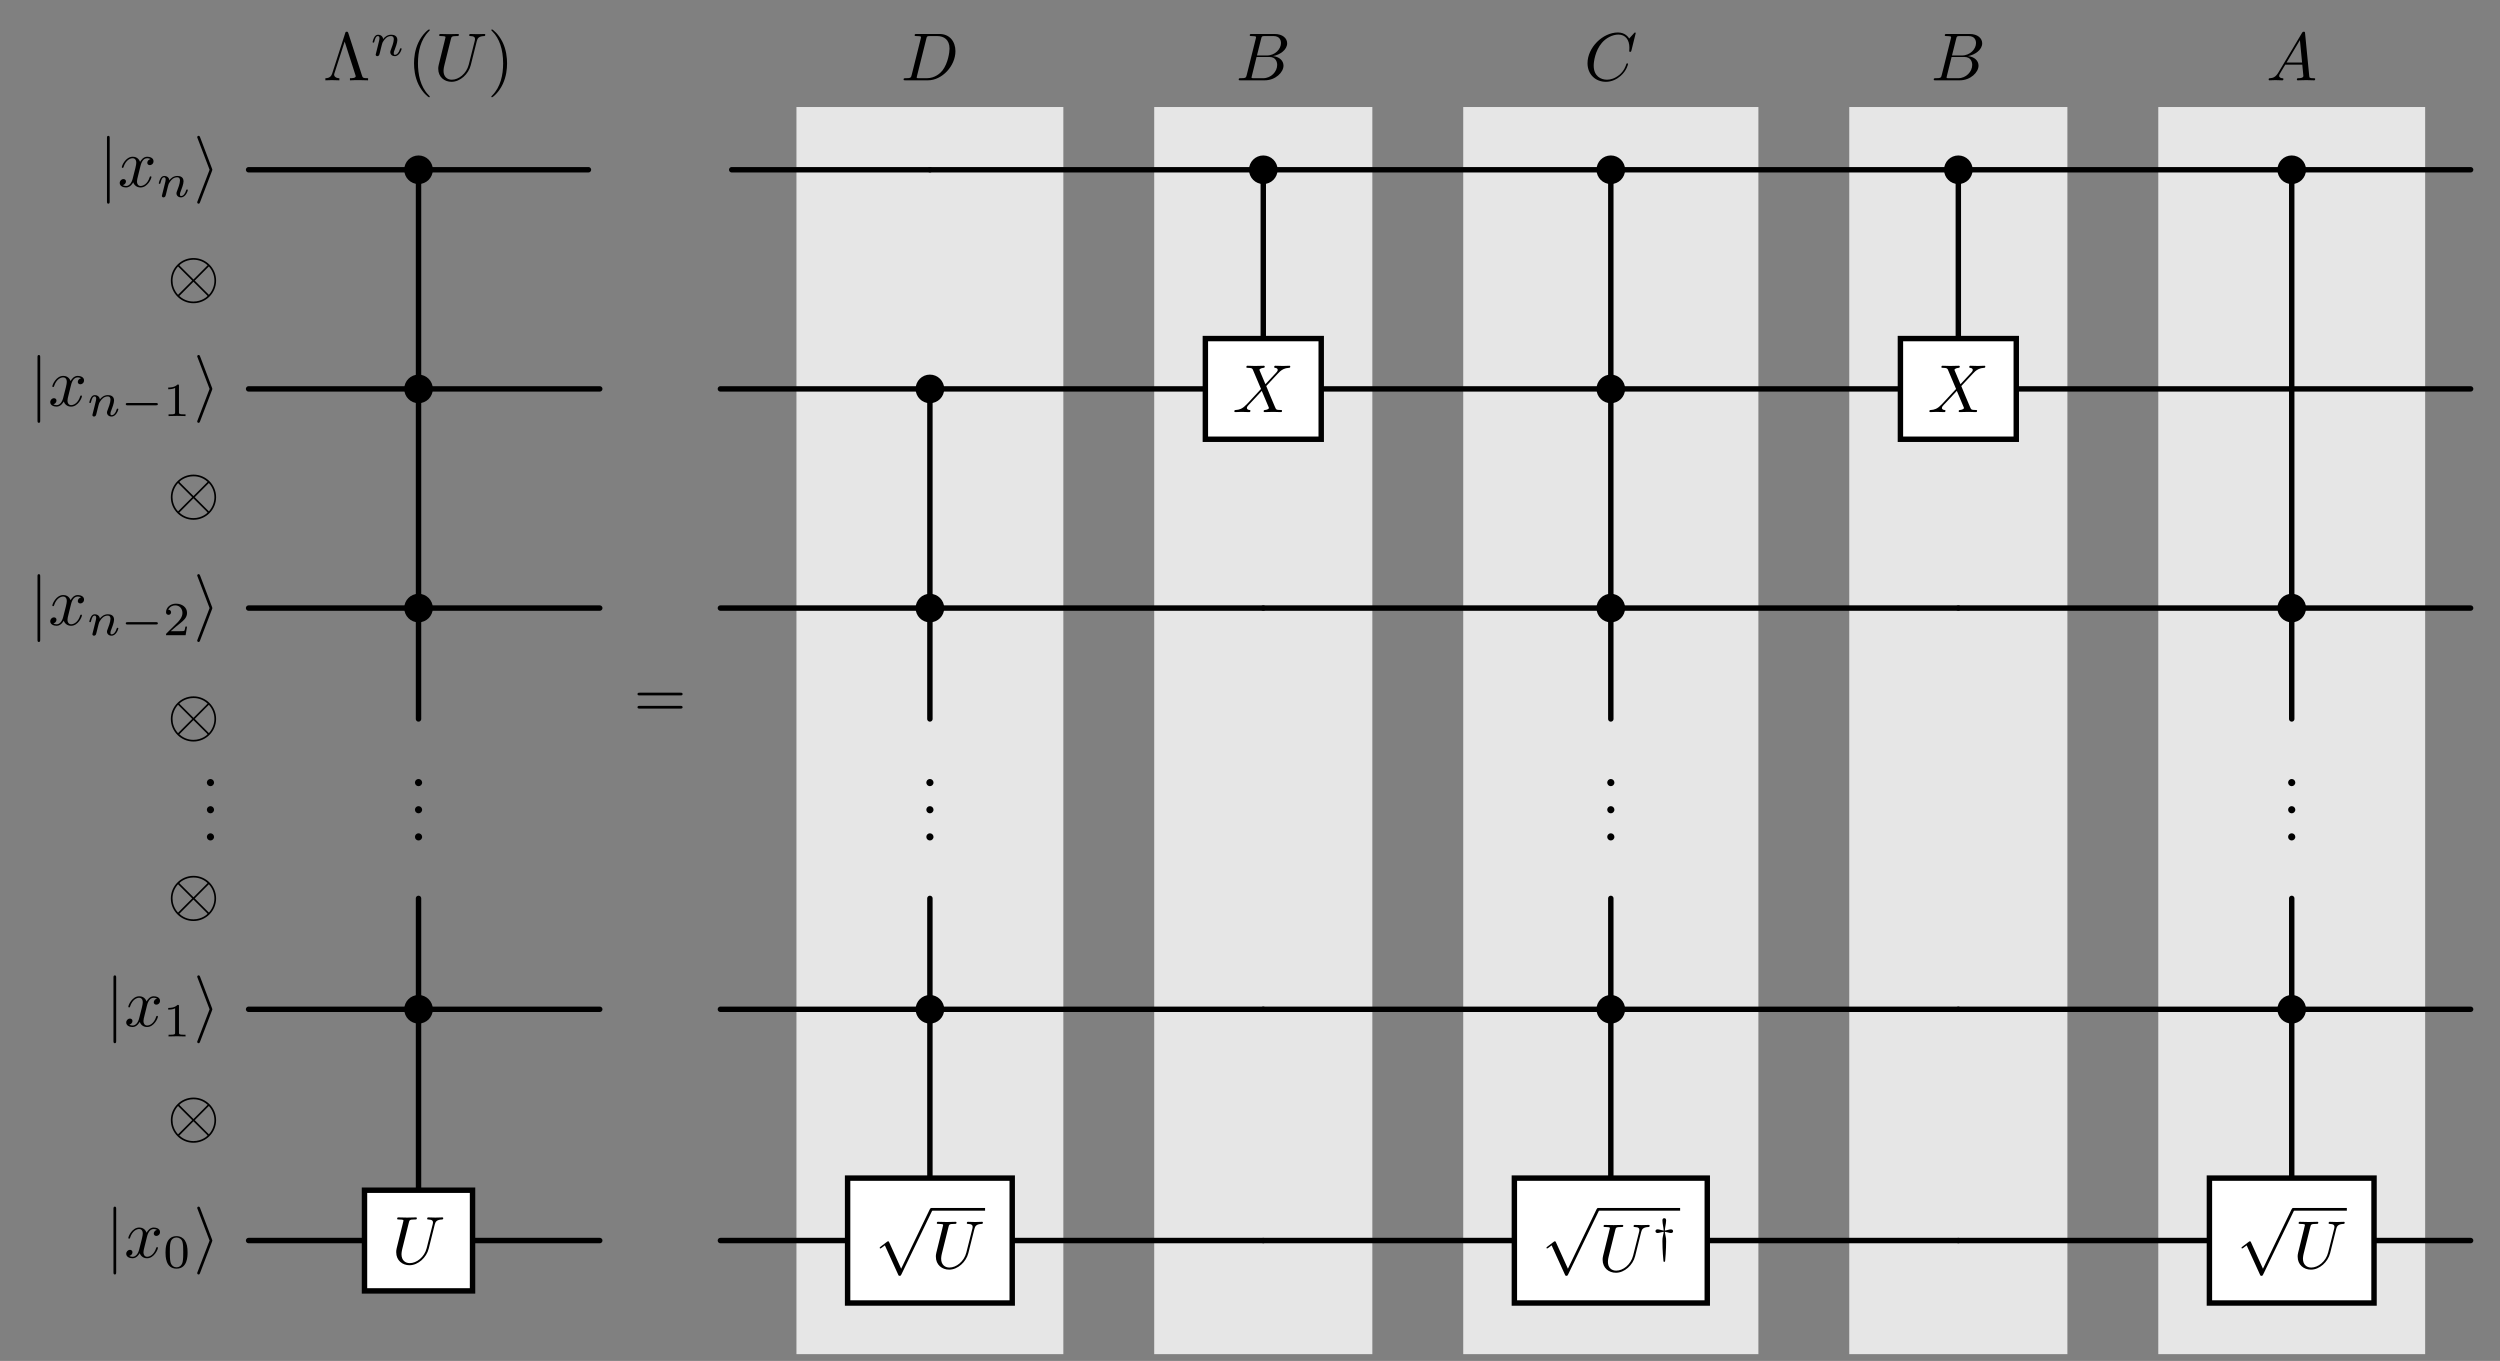 <?xml version='1.0' encoding='UTF-8'?>
<!-- This file was generated by dvisvgm 3.2.2 -->
<svg version='1.1' xmlns='http://www.w3.org/2000/svg' xmlns:xlink='http://www.w3.org/1999/xlink' width='366.923pt' height='199.742pt' viewBox='0 -199.742 366.923 199.742'>
<rect x="0" y="-199.742" width="366.923" height="199.742" fill="#808080" stroke="none"/>
<g id='page1'>
<g transform='matrix(1 0 0 -1 0 0)'>
<path d='M116.894 .996H156.066V184.035H116.894Z' fill='#e6e6e6'/>
<path d='M133.804 188.73C133.704 188.341 133.684 188.262 132.897 188.262C132.728 188.262 132.618 188.262 132.618 188.073C132.618 187.953 132.708 187.953 132.897 187.953H136.194C138.267 187.953 140.229 190.055 140.229 192.236C140.229 193.641 139.382 194.756 137.888 194.756H134.541C134.352 194.756 134.242 194.756 134.242 194.567C134.242 194.448 134.332 194.448 134.531 194.448C134.661 194.448 134.84 194.438 134.959 194.428C135.119 194.408 135.178 194.378 135.178 194.268C135.178 194.229 135.168 194.199 135.139 194.079L133.804 188.73ZM135.955 194.069C136.045 194.418 136.065 194.448 136.493 194.448H137.559C138.535 194.448 139.362 193.92 139.362 192.605C139.362 192.117 139.163 190.483 138.316 189.387C138.027 189.019 137.24 188.262 136.015 188.262H134.89C134.75 188.262 134.73 188.262 134.67 188.272C134.571 188.282 134.541 188.292 134.541 188.371C134.541 188.401 134.541 188.421 134.591 188.601L135.955 194.069Z'/>
<path d='M169.402 .996H201.418V184.035H169.402Z' fill='#e6e6e6'/>
<path d='M182.978 188.73C182.878 188.341 182.858 188.262 182.071 188.262C181.902 188.262 181.802 188.262 181.802 188.063C181.802 187.953 181.892 187.953 182.071 187.953H185.627C187.201 187.953 188.377 189.128 188.377 190.105C188.377 190.822 187.799 191.4 186.833 191.509C187.869 191.698 188.915 192.435 188.915 193.382C188.915 194.119 188.257 194.756 187.062 194.756H183.715C183.526 194.756 183.426 194.756 183.426 194.557C183.426 194.448 183.516 194.448 183.705 194.448C183.725 194.448 183.914 194.448 184.083 194.428C184.263 194.408 184.352 194.398 184.352 194.268C184.352 194.229 184.342 194.199 184.313 194.079L182.978 188.73ZM184.482 191.599L185.1 194.069C185.189 194.418 185.209 194.448 185.637 194.448H186.922C187.799 194.448 188.008 193.86 188.008 193.422C188.008 192.545 187.151 191.599 185.936 191.599H184.482ZM184.034 188.262C183.894 188.262 183.874 188.262 183.815 188.272C183.715 188.282 183.685 188.292 183.685 188.371C183.685 188.401 183.685 188.421 183.735 188.601L184.422 191.38H186.305C187.261 191.38 187.45 190.642 187.45 190.214C187.45 189.228 186.564 188.262 185.388 188.262H184.034Z'/>
<path d='M214.758 .996H258.078V184.035H214.758Z' fill='#e6e6e6'/>
<path d='M240.072 194.876C240.072 194.906 240.052 194.976 239.962 194.976C239.932 194.976 239.922 194.966 239.813 194.856L239.115 194.089C239.026 194.229 238.567 194.976 237.462 194.976C235.24 194.976 232.999 192.774 232.999 190.463C232.999 188.82 234.174 187.734 235.698 187.734C236.565 187.734 237.322 188.132 237.85 188.591C238.777 189.407 238.946 190.314 238.946 190.344C238.946 190.443 238.846 190.443 238.826 190.443C238.767 190.443 238.717 190.423 238.697 190.344C238.607 190.055 238.378 189.348 237.691 188.77C237.003 188.212 236.376 188.043 235.858 188.043C234.961 188.043 233.906 188.561 233.906 190.115C233.906 190.682 234.115 192.296 235.111 193.461C235.718 194.169 236.655 194.667 237.541 194.667C238.558 194.667 239.145 193.9 239.145 192.744C239.145 192.346 239.115 192.336 239.115 192.236C239.115 192.137 239.225 192.137 239.265 192.137C239.394 192.137 239.394 192.157 239.444 192.336L240.072 194.876Z'/>
<path d='M271.414 .996H303.43V184.035H271.414Z' fill='#e6e6e6'/>
<path d='M284.988 188.73C284.888 188.341 284.868 188.262 284.081 188.262C283.912 188.262 283.812 188.262 283.812 188.063C283.812 187.953 283.902 187.953 284.081 187.953H287.637C289.212 187.953 290.387 189.128 290.387 190.105C290.387 190.822 289.809 191.4 288.843 191.509C289.879 191.698 290.925 192.435 290.925 193.382C290.925 194.119 290.267 194.756 289.072 194.756H285.725C285.536 194.756 285.436 194.756 285.436 194.557C285.436 194.448 285.526 194.448 285.715 194.448C285.735 194.448 285.924 194.448 286.093 194.428C286.273 194.408 286.362 194.398 286.362 194.268C286.362 194.229 286.352 194.199 286.323 194.079L284.988 188.73ZM286.492 191.599L287.11 194.069C287.199 194.418 287.219 194.448 287.647 194.448H288.932C289.809 194.448 290.018 193.86 290.018 193.422C290.018 192.545 289.162 191.599 287.946 191.599H286.492ZM286.044 188.262C285.904 188.262 285.884 188.262 285.825 188.272C285.725 188.282 285.695 188.292 285.695 188.371C285.695 188.401 285.695 188.421 285.745 188.601L286.432 191.38H288.315C289.271 191.38 289.46 190.642 289.46 190.214C289.46 189.228 288.574 188.262 287.398 188.262H286.044Z'/>
<path d='M316.77 .996H355.937V184.035H316.77Z' fill='#e6e6e6'/>
<path d='M334.399 189.099C334.001 188.431 333.612 188.292 333.174 188.262C333.054 188.252 332.965 188.252 332.965 188.063C332.965 188.003 333.014 187.953 333.094 187.953C333.363 187.953 333.672 187.983 333.951 187.983C334.279 187.983 334.628 187.953 334.947 187.953C335.007 187.953 335.136 187.953 335.136 188.142C335.136 188.252 335.047 188.262 334.977 188.262C334.748 188.282 334.509 188.361 334.509 188.611C334.509 188.73 334.569 188.84 334.648 188.979L335.405 190.254H337.905C337.925 190.045 338.065 188.69 338.065 188.591C338.065 188.292 337.547 188.262 337.348 188.262C337.208 188.262 337.109 188.262 337.109 188.063C337.109 187.953 337.228 187.953 337.248 187.953C337.656 187.953 338.085 187.983 338.493 187.983C338.742 187.983 339.37 187.953 339.619 187.953C339.679 187.953 339.798 187.953 339.798 188.152C339.798 188.262 339.699 188.262 339.569 188.262C338.951 188.262 338.951 188.331 338.921 188.621L338.314 194.846C338.294 195.046 338.294 195.085 338.124 195.085C337.965 195.085 337.925 195.016 337.866 194.916L334.399 189.099ZM335.594 190.563L337.557 193.85L337.875 190.563H335.594Z'/>
<path d='M61.426 173.129V144.363' stroke='#000' fill='none' stroke-width='.797' stroke-miterlimit='10' stroke-linecap='round'/>
<path d='M59.727 174.828H36.488' stroke='#000' fill='none' stroke-width='.797' stroke-miterlimit='10' stroke-linecap='round'/>
<path d='M86.363 174.828H63.125' stroke='#000' fill='none' stroke-width='.797' stroke-miterlimit='10' stroke-linecap='round'/>
<path d='M136.481 174.828H107.394' stroke='#000' fill='none' stroke-width='.797' stroke-miterlimit='10' stroke-linecap='round'/>
<path d='M185.41 173.129V150.051' stroke='#000' fill='none' stroke-width='.797' stroke-miterlimit='10' stroke-linecap='round'/>
<path d='M183.711 174.828H136.481' stroke='#000' fill='none' stroke-width='.797' stroke-miterlimit='10' stroke-linecap='round'/>
<path d='M236.418 173.129V144.363' stroke='#000' fill='none' stroke-width='.797' stroke-miterlimit='10' stroke-linecap='round'/>
<path d='M234.719 174.828H187.113' stroke='#000' fill='none' stroke-width='.797' stroke-miterlimit='10' stroke-linecap='round'/>
<path d='M287.422 173.129V150.051' stroke='#000' fill='none' stroke-width='.797' stroke-miterlimit='10' stroke-linecap='round'/>
<path d='M285.723 174.828H238.117' stroke='#000' fill='none' stroke-width='.797' stroke-miterlimit='10' stroke-linecap='round'/>
<path d='M336.355 173.129V112.199' stroke='#000' fill='none' stroke-width='.797' stroke-miterlimit='10' stroke-linecap='round'/>
<path d='M334.652 174.828H289.125' stroke='#000' fill='none' stroke-width='.797' stroke-miterlimit='10' stroke-linecap='round'/>
<path d='M362.609 174.828H338.055' stroke='#000' fill='none' stroke-width='.797' stroke-miterlimit='10' stroke-linecap='round'/>
<path d='M61.426 140.961V112.199' stroke='#000' fill='none' stroke-width='.797' stroke-miterlimit='10' stroke-linecap='round'/>
<path d='M59.727 142.664H36.488' stroke='#000' fill='none' stroke-width='.797' stroke-miterlimit='10' stroke-linecap='round'/>
<path d='M88.023 142.664H63.125' stroke='#000' fill='none' stroke-width='.797' stroke-miterlimit='10' stroke-linecap='round'/>
<path d='M136.481 140.961V112.199' stroke='#000' fill='none' stroke-width='.797' stroke-miterlimit='10' stroke-linecap='round'/>
<path d='M134.781 142.664H105.734' stroke='#000' fill='none' stroke-width='.797' stroke-miterlimit='10' stroke-linecap='round'/>
<path d='M176.91 142.664H138.184' stroke='#000' fill='none' stroke-width='.797' stroke-miterlimit='10' stroke-linecap='round'/>
<path d='M236.418 140.961V112.199' stroke='#000' fill='none' stroke-width='.797' stroke-miterlimit='10' stroke-linecap='round'/>
<path d='M234.719 142.664H193.914' stroke='#000' fill='none' stroke-width='.797' stroke-miterlimit='10' stroke-linecap='round'/>
<path d='M278.922 142.664H238.117' stroke='#000' fill='none' stroke-width='.797' stroke-miterlimit='10' stroke-linecap='round'/>
<path d='M336.355 142.664H295.926' stroke='#000' fill='none' stroke-width='.797' stroke-miterlimit='10' stroke-linecap='round'/>
<path d='M362.609 142.664H336.355' stroke='#000' fill='none' stroke-width='.797' stroke-miterlimit='10' stroke-linecap='round'/>
<path d='M61.426 108.797V94.223' stroke='#000' fill='none' stroke-width='.797' stroke-miterlimit='10' stroke-linecap='round'/>
<path d='M59.727 110.496H36.488' stroke='#000' fill='none' stroke-width='.797' stroke-miterlimit='10' stroke-linecap='round'/>
<path d='M88.023 110.496H63.125' stroke='#000' fill='none' stroke-width='.797' stroke-miterlimit='10' stroke-linecap='round'/>
<path d='M136.481 108.797V94.223' stroke='#000' fill='none' stroke-width='.797' stroke-miterlimit='10' stroke-linecap='round'/>
<path d='M134.781 110.496H105.734' stroke='#000' fill='none' stroke-width='.797' stroke-miterlimit='10' stroke-linecap='round'/>
<path d='M185.41 110.496H138.184' stroke='#000' fill='none' stroke-width='.797' stroke-miterlimit='10' stroke-linecap='round'/>
<path d='M236.418 108.797V94.223' stroke='#000' fill='none' stroke-width='.797' stroke-miterlimit='10' stroke-linecap='round'/>
<path d='M234.719 110.496H185.41' stroke='#000' fill='none' stroke-width='.797' stroke-miterlimit='10' stroke-linecap='round'/>
<path d='M287.422 110.496H238.117' stroke='#000' fill='none' stroke-width='.797' stroke-miterlimit='10' stroke-linecap='round'/>
<path d='M336.355 108.797V94.223' stroke='#000' fill='none' stroke-width='.797' stroke-miterlimit='10' stroke-linecap='round'/>
<path d='M334.652 110.496H287.422' stroke='#000' fill='none' stroke-width='.797' stroke-miterlimit='10' stroke-linecap='round'/>
<path d='M362.609 110.496H338.055' stroke='#000' fill='none' stroke-width='.797' stroke-miterlimit='10' stroke-linecap='round'/>
<path d='M61.426 53.309V67.883' stroke='#000' fill='none' stroke-width='.797' stroke-miterlimit='10' stroke-linecap='round'/>
<path d='M59.727 51.609H36.488' stroke='#000' fill='none' stroke-width='.797' stroke-miterlimit='10' stroke-linecap='round'/>
<path d='M88.023 51.609H63.125' stroke='#000' fill='none' stroke-width='.797' stroke-miterlimit='10' stroke-linecap='round'/>
<path d='M136.481 53.309V67.883' stroke='#000' fill='none' stroke-width='.797' stroke-miterlimit='10' stroke-linecap='round'/>
<path d='M134.781 51.609H105.734' stroke='#000' fill='none' stroke-width='.797' stroke-miterlimit='10' stroke-linecap='round'/>
<path d='M185.41 51.609H138.184' stroke='#000' fill='none' stroke-width='.797' stroke-miterlimit='10' stroke-linecap='round'/>
<path d='M236.418 53.309V67.883' stroke='#000' fill='none' stroke-width='.797' stroke-miterlimit='10' stroke-linecap='round'/>
<path d='M234.719 51.609H185.41' stroke='#000' fill='none' stroke-width='.797' stroke-miterlimit='10' stroke-linecap='round'/>
<path d='M287.422 51.609H238.117' stroke='#000' fill='none' stroke-width='.797' stroke-miterlimit='10' stroke-linecap='round'/>
<path d='M336.355 53.309V67.883' stroke='#000' fill='none' stroke-width='.797' stroke-miterlimit='10' stroke-linecap='round'/>
<path d='M334.652 51.609H287.422' stroke='#000' fill='none' stroke-width='.797' stroke-miterlimit='10' stroke-linecap='round'/>
<path d='M362.609 51.609H338.055' stroke='#000' fill='none' stroke-width='.797' stroke-miterlimit='10' stroke-linecap='round'/>
<path d='M61.426 25.055V49.906' stroke='#000' fill='none' stroke-width='.797' stroke-miterlimit='10' stroke-linecap='round'/>
<path d='M53.496 17.668H36.488' stroke='#000' fill='none' stroke-width='.797' stroke-miterlimit='10' stroke-linecap='round'/>
<path d='M88.023 17.668H69.355' stroke='#000' fill='none' stroke-width='.797' stroke-miterlimit='10' stroke-linecap='round'/>
<path d='M136.481 26.832V49.906' stroke='#000' fill='none' stroke-width='.797' stroke-miterlimit='10' stroke-linecap='round'/>
<path d='M124.402 17.668H105.734' stroke='#000' fill='none' stroke-width='.797' stroke-miterlimit='10' stroke-linecap='round'/>
<path d='M185.41 17.668H148.562' stroke='#000' fill='none' stroke-width='.797' stroke-miterlimit='10' stroke-linecap='round'/>
<path d='M236.418 26.832V49.906' stroke='#000' fill='none' stroke-width='.797' stroke-miterlimit='10' stroke-linecap='round'/>
<path d='M222.262 17.668H185.41' stroke='#000' fill='none' stroke-width='.797' stroke-miterlimit='10' stroke-linecap='round'/>
<path d='M287.422 17.668H250.574' stroke='#000' fill='none' stroke-width='.797' stroke-miterlimit='10' stroke-linecap='round'/>
<path d='M336.355 26.832V49.906' stroke='#000' fill='none' stroke-width='.797' stroke-miterlimit='10' stroke-linecap='round'/>
<path d='M324.273 17.668H287.422' stroke='#000' fill='none' stroke-width='.797' stroke-miterlimit='10' stroke-linecap='round'/>
<path d='M362.609 17.668H348.434' stroke='#000' fill='none' stroke-width='.797' stroke-miterlimit='10' stroke-linecap='round'/>
<path d='M63.129 174.828C63.129 175.766 62.367 176.527 61.43 176.527C60.488 176.527 59.727 175.766 59.727 174.828C59.727 173.887 60.488 173.125 61.43 173.125C62.367 173.125 63.129 173.887 63.129 174.828Z'/>
<path d='M63.129 174.828C63.129 175.766 62.367 176.527 61.43 176.527C60.488 176.527 59.727 175.766 59.727 174.828C59.727 173.887 60.488 173.125 61.43 173.125C62.367 173.125 63.129 173.887 63.129 174.828Z' stroke='#000' fill='none' stroke-width='.797' stroke-miterlimit='10'/>
<path d='M187.113 174.828C187.113 175.766 186.352 176.527 185.41 176.527C184.473 176.527 183.711 175.766 183.711 174.828C183.711 173.887 184.473 173.125 185.41 173.125C186.352 173.125 187.113 173.887 187.113 174.828Z'/>
<path d='M187.113 174.828C187.113 175.766 186.352 176.527 185.41 176.527C184.473 176.527 183.711 175.766 183.711 174.828C183.711 173.887 184.473 173.125 185.41 173.125C186.352 173.125 187.113 173.887 187.113 174.828Z' stroke='#000' fill='none' stroke-width='.797' stroke-miterlimit='10'/>
<path d='M238.117 174.828C238.117 175.766 237.355 176.527 236.418 176.527C235.477 176.527 234.715 175.766 234.715 174.828C234.715 173.887 235.477 173.125 236.418 173.125C237.355 173.125 238.117 173.887 238.117 174.828Z'/>
<path d='M238.117 174.828C238.117 175.766 237.355 176.527 236.418 176.527C235.477 176.527 234.715 175.766 234.715 174.828C234.715 173.887 235.477 173.125 236.418 173.125C237.355 173.125 238.117 173.887 238.117 174.828Z' stroke='#000' fill='none' stroke-width='.797' stroke-miterlimit='10'/>
<path d='M289.125 174.828C289.125 175.766 288.363 176.527 287.422 176.527C286.484 176.527 285.723 175.766 285.723 174.828C285.723 173.887 286.484 173.125 287.422 173.125C288.363 173.125 289.125 173.887 289.125 174.828Z'/>
<path d='M289.125 174.828C289.125 175.766 288.363 176.527 287.422 176.527C286.484 176.527 285.723 175.766 285.723 174.828C285.723 173.887 286.484 173.125 287.422 173.125C288.363 173.125 289.125 173.887 289.125 174.828Z' stroke='#000' fill='none' stroke-width='.797' stroke-miterlimit='10'/>
<path d='M338.055 174.828C338.055 175.766 337.293 176.527 336.352 176.527C335.414 176.527 334.652 175.766 334.652 174.828C334.652 173.887 335.414 173.125 336.352 173.125C337.293 173.125 338.055 173.887 338.055 174.828Z'/>
<path d='M338.055 174.828C338.055 175.766 337.293 176.527 336.352 176.527C335.414 176.527 334.652 175.766 334.652 174.828C334.652 173.887 335.414 173.125 336.352 173.125C337.293 173.125 338.055 173.887 338.055 174.828Z' stroke='#000' fill='none' stroke-width='.797' stroke-miterlimit='10'/>
<path d='M63.129 142.66C63.129 143.602 62.367 144.363 61.43 144.363C60.488 144.363 59.727 143.602 59.727 142.66C59.727 141.723 60.488 140.961 61.43 140.961C62.367 140.961 63.129 141.723 63.129 142.66Z'/>
<path d='M63.129 142.66C63.129 143.602 62.367 144.363 61.43 144.363C60.488 144.363 59.727 143.602 59.727 142.66C59.727 141.723 60.488 140.961 61.43 140.961C62.367 140.961 63.129 141.723 63.129 142.66Z' stroke='#000' fill='none' stroke-width='.797' stroke-miterlimit='10'/>
<path d='M138.184 142.66C138.184 143.602 137.422 144.363 136.48 144.363C135.543 144.363 134.781 143.602 134.781 142.66C134.781 141.723 135.543 140.961 136.48 140.961C137.422 140.961 138.184 141.723 138.184 142.66Z'/>
<path d='M138.184 142.66C138.184 143.602 137.422 144.363 136.48 144.363C135.543 144.363 134.781 143.602 134.781 142.66C134.781 141.723 135.543 140.961 136.48 140.961C137.422 140.961 138.184 141.723 138.184 142.66Z' stroke='#000' fill='none' stroke-width='.797' stroke-miterlimit='10'/>
<path d='M238.117 142.66C238.117 143.602 237.355 144.363 236.418 144.363C235.477 144.363 234.715 143.602 234.715 142.66C234.715 141.723 235.477 140.961 236.418 140.961C237.355 140.961 238.117 141.723 238.117 142.66Z'/>
<path d='M238.117 142.66C238.117 143.602 237.355 144.363 236.418 144.363C235.477 144.363 234.715 143.602 234.715 142.66C234.715 141.723 235.477 140.961 236.418 140.961C237.355 140.961 238.117 141.723 238.117 142.66Z' stroke='#000' fill='none' stroke-width='.797' stroke-miterlimit='10'/>
<path d='M63.129 110.496C63.129 111.434 62.367 112.195 61.43 112.195C60.488 112.195 59.727 111.434 59.727 110.496C59.727 109.559 60.488 108.797 61.43 108.797C62.367 108.797 63.129 109.559 63.129 110.496Z'/>
<path d='M63.129 110.496C63.129 111.434 62.367 112.195 61.43 112.195C60.488 112.195 59.727 111.434 59.727 110.496C59.727 109.559 60.488 108.797 61.43 108.797C62.367 108.797 63.129 109.559 63.129 110.496Z' stroke='#000' fill='none' stroke-width='.797' stroke-miterlimit='10'/>
<path d='M138.184 110.496C138.184 111.434 137.422 112.195 136.48 112.195C135.543 112.195 134.781 111.434 134.781 110.496C134.781 109.559 135.543 108.797 136.48 108.797C137.422 108.797 138.184 109.559 138.184 110.496Z'/>
<path d='M138.184 110.496C138.184 111.434 137.422 112.195 136.48 112.195C135.543 112.195 134.781 111.434 134.781 110.496C134.781 109.559 135.543 108.797 136.48 108.797C137.422 108.797 138.184 109.559 138.184 110.496Z' stroke='#000' fill='none' stroke-width='.797' stroke-miterlimit='10'/>
<path d='M238.117 110.496C238.117 111.434 237.355 112.195 236.418 112.195C235.477 112.195 234.715 111.434 234.715 110.496C234.715 109.559 235.477 108.797 236.418 108.797C237.355 108.797 238.117 109.559 238.117 110.496Z'/>
<path d='M238.117 110.496C238.117 111.434 237.355 112.195 236.418 112.195C235.477 112.195 234.715 111.434 234.715 110.496C234.715 109.559 235.477 108.797 236.418 108.797C237.355 108.797 238.117 109.559 238.117 110.496Z' stroke='#000' fill='none' stroke-width='.797' stroke-miterlimit='10'/>
<path d='M338.055 110.496C338.055 111.434 337.293 112.195 336.352 112.195C335.414 112.195 334.652 111.434 334.652 110.496C334.652 109.559 335.414 108.797 336.352 108.797C337.293 108.797 338.055 109.559 338.055 110.496Z'/>
<path d='M338.055 110.496C338.055 111.434 337.293 112.195 336.352 112.195C335.414 112.195 334.652 111.434 334.652 110.496C334.652 109.559 335.414 108.797 336.352 108.797C337.293 108.797 338.055 109.559 338.055 110.496Z' stroke='#000' fill='none' stroke-width='.797' stroke-miterlimit='10'/>
<path d='M61.956 84.883C61.956 85.172 61.716 85.411 61.428 85.411C61.139 85.411 60.9 85.172 60.9 84.883C60.9 84.594 61.139 84.355 61.428 84.355C61.716 84.355 61.956 84.594 61.956 84.883Z'/>
<path d='M61.956 80.898C61.956 81.187 61.716 81.426 61.428 81.426C61.139 81.426 60.9 81.187 60.9 80.898C60.9 80.609 61.139 80.37 61.428 80.37C61.716 80.37 61.956 80.609 61.956 80.898Z'/>
<path d='M61.956 76.913C61.956 77.202 61.716 77.441 61.428 77.441C61.139 77.441 60.9 77.202 60.9 76.913C60.9 76.624 61.139 76.385 61.428 76.385C61.716 76.385 61.956 76.624 61.956 76.913Z'/>
<path d='M137.01 84.883C137.01 85.172 136.771 85.411 136.483 85.411C136.194 85.411 135.955 85.172 135.955 84.883C135.955 84.594 136.194 84.355 136.483 84.355C136.771 84.355 137.01 84.594 137.01 84.883Z'/>
<path d='M137.01 80.898C137.01 81.187 136.771 81.426 136.483 81.426C136.194 81.426 135.955 81.187 135.955 80.898C135.955 80.609 136.194 80.37 136.483 80.37C136.771 80.37 137.01 80.609 137.01 80.898Z'/>
<path d='M137.01 76.913C137.01 77.202 136.771 77.441 136.483 77.441C136.194 77.441 135.955 77.202 135.955 76.913C135.955 76.624 136.194 76.385 136.483 76.385C136.771 76.385 137.01 76.624 137.01 76.913Z'/>
<path d='M236.945 84.883C236.945 85.172 236.706 85.411 236.418 85.411C236.129 85.411 235.89 85.172 235.89 84.883C235.89 84.594 236.129 84.355 236.418 84.355C236.706 84.355 236.945 84.594 236.945 84.883Z'/>
<path d='M236.945 80.898C236.945 81.187 236.706 81.426 236.418 81.426C236.129 81.426 235.89 81.187 235.89 80.898C235.89 80.609 236.129 80.37 236.418 80.37C236.706 80.37 236.945 80.609 236.945 80.898Z'/>
<path d='M236.945 76.913C236.945 77.202 236.706 77.441 236.418 77.441C236.129 77.441 235.89 77.202 235.89 76.913C235.89 76.624 236.129 76.385 236.418 76.385C236.706 76.385 236.945 76.624 236.945 76.913Z'/>
<path d='M336.88 84.883C336.88 85.172 336.64 85.411 336.352 85.411C336.063 85.411 335.824 85.172 335.824 84.883C335.824 84.594 336.063 84.355 336.352 84.355C336.64 84.355 336.88 84.594 336.88 84.883Z'/>
<path d='M336.88 80.898C336.88 81.187 336.64 81.426 336.352 81.426C336.063 81.426 335.824 81.187 335.824 80.898C335.824 80.609 336.063 80.37 336.352 80.37C336.64 80.37 336.88 80.609 336.88 80.898Z'/>
<path d='M336.88 76.913C336.88 77.202 336.64 77.441 336.352 77.441C336.063 77.441 335.824 77.202 335.824 76.913C335.824 76.624 336.063 76.385 336.352 76.385C336.64 76.385 336.88 76.624 336.88 76.913Z'/>
<path d='M63.129 51.609C63.129 52.547 62.367 53.309 61.43 53.309C60.488 53.309 59.727 52.547 59.727 51.609C59.727 50.668 60.488 49.91 61.43 49.91C62.367 49.91 63.129 50.668 63.129 51.609Z'/>
<path d='M63.129 51.609C63.129 52.547 62.367 53.309 61.43 53.309C60.488 53.309 59.727 52.547 59.727 51.609C59.727 50.668 60.488 49.91 61.43 49.91C62.367 49.91 63.129 50.668 63.129 51.609Z' stroke='#000' fill='none' stroke-width='.797' stroke-miterlimit='10'/>
<path d='M138.184 51.609C138.184 52.547 137.422 53.309 136.48 53.309C135.543 53.309 134.781 52.547 134.781 51.609C134.781 50.668 135.543 49.91 136.48 49.91C137.422 49.91 138.184 50.668 138.184 51.609Z'/>
<path d='M138.184 51.609C138.184 52.547 137.422 53.309 136.48 53.309C135.543 53.309 134.781 52.547 134.781 51.609C134.781 50.668 135.543 49.91 136.48 49.91C137.422 49.91 138.184 50.668 138.184 51.609Z' stroke='#000' fill='none' stroke-width='.797' stroke-miterlimit='10'/>
<path d='M238.117 51.609C238.117 52.547 237.355 53.309 236.418 53.309C235.477 53.309 234.715 52.547 234.715 51.609C234.715 50.668 235.477 49.91 236.418 49.91C237.355 49.91 238.117 50.668 238.117 51.609Z'/>
<path d='M238.117 51.609C238.117 52.547 237.355 53.309 236.418 53.309C235.477 53.309 234.715 52.547 234.715 51.609C234.715 50.668 235.477 49.91 236.418 49.91C237.355 49.91 238.117 50.668 238.117 51.609Z' stroke='#000' fill='none' stroke-width='.797' stroke-miterlimit='10'/>
<path d='M338.055 51.609C338.055 52.547 337.293 53.309 336.352 53.309C335.414 53.309 334.652 52.547 334.652 51.609C334.652 50.668 335.414 49.91 336.352 49.91C337.293 49.91 338.055 50.668 338.055 51.609Z'/>
<path d='M338.055 51.609C338.055 52.547 337.293 53.309 336.352 53.309C335.414 53.309 334.652 52.547 334.652 51.609C334.652 50.668 335.414 49.91 336.352 49.91C337.293 49.91 338.055 50.668 338.055 51.609Z' stroke='#000' fill='none' stroke-width='.797' stroke-miterlimit='10'/>
<path d='M16.099 179.448C16.099 179.628 16.099 179.807 15.9 179.807C15.7 179.807 15.7 179.628 15.7 179.448V170.204C15.7 170.025 15.7 169.846 15.9 169.846C16.099 169.846 16.099 170.025 16.099 170.204V179.448Z'/>
<path d='M20.609 175.344C20.669 175.603 20.898 176.52 21.595 176.52C21.645 176.52 21.884 176.52 22.093 176.39C21.814 176.34 21.615 176.091 21.615 175.852C21.615 175.693 21.725 175.504 21.994 175.504C22.213 175.504 22.532 175.683 22.532 176.081C22.532 176.599 21.944 176.739 21.605 176.739C21.027 176.739 20.679 176.211 20.559 175.982C20.31 176.639 19.772 176.739 19.484 176.739C18.447 176.739 17.88 175.454 17.88 175.205C17.88 175.105 17.979 175.105 17.999 175.105C18.079 175.105 18.109 175.125 18.129 175.215C18.467 176.271 19.125 176.52 19.464 176.52C19.653 176.52 20.001 176.43 20.001 175.852C20.001 175.543 19.832 174.876 19.464 173.482C19.304 172.864 18.955 172.446 18.517 172.446C18.457 172.446 18.228 172.446 18.019 172.575C18.268 172.625 18.487 172.834 18.487 173.113C18.487 173.382 18.268 173.462 18.119 173.462C17.82 173.462 17.571 173.203 17.571 172.884C17.571 172.426 18.069 172.226 18.507 172.226C19.165 172.226 19.523 172.924 19.553 172.983C19.673 172.615 20.031 172.226 20.629 172.226C21.655 172.226 22.223 173.511 22.223 173.76C22.223 173.86 22.133 173.86 22.103 173.86C22.014 173.86 21.994 173.82 21.974 173.75C21.645 172.685 20.968 172.446 20.649 172.446C20.26 172.446 20.101 172.764 20.101 173.103C20.101 173.322 20.161 173.541 20.27 173.98L20.609 175.344Z'/>
<path d='M23.827 171.281C23.799 171.191 23.757 171.016 23.757 170.995C23.757 170.842 23.883 170.772 23.994 170.772C24.12 170.772 24.232 170.863 24.266 170.926C24.301 170.989 24.357 171.212 24.392 171.358C24.427 171.491 24.504 171.811 24.545 171.986C24.587 172.14 24.629 172.293 24.664 172.453C24.741 172.739 24.755 172.795 24.957 173.081C25.152 173.36 25.48 173.723 26.003 173.723C26.408 173.723 26.415 173.367 26.415 173.235C26.415 172.816 26.115 172.042 26.003 171.749C25.926 171.554 25.899 171.491 25.899 171.372C25.899 171.002 26.205 170.772 26.561 170.772C27.259 170.772 27.566 171.735 27.566 171.84C27.566 171.93 27.475 171.93 27.454 171.93C27.356 171.93 27.349 171.888 27.321 171.811C27.161 171.254 26.861 170.968 26.582 170.968C26.436 170.968 26.408 171.065 26.408 171.212C26.408 171.372 26.443 171.463 26.568 171.777C26.652 171.993 26.938 172.732 26.938 173.123C26.938 173.8 26.401 173.918 26.031 173.918C25.452 173.918 25.062 173.562 24.852 173.283C24.804 173.765 24.392 173.918 24.106 173.918C23.806 173.918 23.646 173.702 23.555 173.541C23.402 173.283 23.304 172.886 23.304 172.851C23.304 172.76 23.402 172.76 23.422 172.76C23.52 172.76 23.527 172.781 23.576 172.97C23.68 173.381 23.813 173.723 24.085 173.723C24.266 173.723 24.315 173.569 24.315 173.381C24.315 173.248 24.253 172.99 24.204 172.802C24.155 172.614 24.085 172.328 24.05 172.174L23.827 171.281Z'/>
<path d='M31.118 174.657C31.168 174.777 31.168 174.796 31.168 174.826S31.168 174.876 31.118 174.996L29.375 179.578C29.316 179.747 29.256 179.807 29.146 179.807C29.036 179.807 28.947 179.717 28.947 179.608C28.947 179.578 28.947 179.558 28.997 179.448L30.76 174.826L28.997 170.224C28.947 170.115 28.947 170.095 28.947 170.045C28.947 169.935 29.036 169.846 29.146 169.846C29.276 169.846 29.316 169.945 29.355 170.045L31.118 174.657Z'/>
<path d='M99.848 97.676C99.998 97.676 100.187 97.676 100.187 97.876C100.187 98.075 99.998 98.075 99.858 98.075H93.892C93.752 98.075 93.563 98.075 93.563 97.876C93.563 97.676 93.752 97.676 93.902 97.676H99.848ZM99.858 95.744C99.998 95.744 100.187 95.744 100.187 95.943C100.187 96.142 99.998 96.142 99.848 96.142H93.902C93.752 96.142 93.563 96.142 93.563 95.943C93.563 95.744 93.752 95.744 93.892 95.744H99.858Z'/>
<path d='M31.717 158.554C31.717 160.387 30.223 161.871 28.4 161.871C26.547 161.871 25.073 160.367 25.073 158.554C25.073 156.721 26.567 155.237 28.39 155.237C30.243 155.237 31.717 156.741 31.717 158.554ZM26.417 160.696C26.398 160.716 26.328 160.786 26.328 160.806C26.328 160.845 27.135 161.622 28.39 161.622C28.739 161.622 29.655 161.572 30.472 160.806L28.4 158.724L26.417 160.696ZM26.129 156.472C25.521 157.15 25.322 157.917 25.322 158.554C25.322 159.321 25.611 160.048 26.129 160.636L28.211 158.554L26.129 156.472ZM30.651 160.636C31.129 160.128 31.468 159.371 31.468 158.554C31.468 157.787 31.179 157.06 30.661 156.472L28.579 158.554L30.651 160.636ZM30.372 156.413C30.392 156.393 30.462 156.323 30.462 156.303C30.462 156.263 29.655 155.486 28.4 155.486C28.051 155.486 27.135 155.536 26.318 156.303L28.39 158.385L30.372 156.413Z'/>
<path d='M5.901 147.283C5.901 147.463 5.901 147.642 5.702 147.642C5.502 147.642 5.502 147.463 5.502 147.283V138.039C5.502 137.86 5.502 137.681 5.702 137.681C5.901 137.681 5.901 137.86 5.901 138.039V147.283Z'/>
<path d='M10.411 143.179C10.471 143.438 10.7 144.355 11.397 144.355C11.447 144.355 11.686 144.355 11.895 144.225C11.617 144.175 11.417 143.926 11.417 143.687C11.417 143.528 11.527 143.339 11.796 143.339C12.015 143.339 12.334 143.518 12.334 143.916C12.334 144.434 11.746 144.574 11.407 144.574C10.829 144.574 10.481 144.046 10.361 143.817C10.112 144.474 9.574 144.574 9.286 144.574C8.249 144.574 7.682 143.289 7.682 143.04C7.682 142.94 7.781 142.94 7.801 142.94C7.881 142.94 7.911 142.96 7.931 143.05C8.269 144.106 8.927 144.355 9.266 144.355C9.455 144.355 9.803 144.265 9.803 143.687C9.803 143.379 9.634 142.711 9.266 141.317C9.106 140.699 8.757 140.281 8.319 140.281C8.259 140.281 8.03 140.281 7.821 140.41C8.07 140.46 8.289 140.669 8.289 140.948C8.289 141.217 8.07 141.297 7.921 141.297C7.622 141.297 7.373 141.038 7.373 140.719C7.373 140.261 7.871 140.061 8.309 140.061C8.967 140.061 9.325 140.759 9.355 140.819C9.475 140.45 9.833 140.061 10.431 140.061C11.457 140.061 12.025 141.346 12.025 141.595C12.025 141.695 11.935 141.695 11.905 141.695C11.816 141.695 11.796 141.655 11.776 141.585C11.447 140.52 10.77 140.281 10.451 140.281C10.062 140.281 9.903 140.599 9.903 140.938C9.903 141.157 9.963 141.376 10.072 141.815L10.411 143.179Z'/>
<path d='M13.629 139.116C13.601 139.026 13.559 138.851 13.559 138.83C13.559 138.677 13.685 138.607 13.796 138.607C13.922 138.607 14.034 138.698 14.068 138.761C14.103 138.824 14.159 139.047 14.194 139.193C14.229 139.326 14.305 139.646 14.347 139.821C14.389 139.974 14.431 140.128 14.466 140.288C14.543 140.574 14.557 140.63 14.759 140.916C14.954 141.195 15.282 141.558 15.805 141.558C16.21 141.558 16.217 141.202 16.217 141.069C16.217 140.651 15.917 139.877 15.805 139.584C15.728 139.389 15.7 139.326 15.7 139.207C15.7 138.837 16.007 138.607 16.363 138.607C17.06 138.607 17.368 139.57 17.368 139.674C17.368 139.765 17.277 139.765 17.256 139.765C17.158 139.765 17.151 139.723 17.123 139.646C16.963 139.089 16.663 138.803 16.384 138.803C16.238 138.803 16.21 138.9 16.21 139.047C16.21 139.207 16.245 139.298 16.37 139.612C16.454 139.828 16.74 140.567 16.74 140.958C16.74 141.634 16.203 141.753 15.833 141.753C15.254 141.753 14.864 141.397 14.654 141.118C14.605 141.599 14.194 141.753 13.908 141.753C13.608 141.753 13.448 141.537 13.357 141.376C13.204 141.118 13.106 140.721 13.106 140.686C13.106 140.595 13.204 140.595 13.224 140.595C13.322 140.595 13.329 140.616 13.378 140.804C13.482 141.216 13.615 141.558 13.887 141.558C14.068 141.558 14.117 141.404 14.117 141.216C14.117 141.083 14.055 140.825 14.005 140.637C13.957 140.449 13.887 140.163 13.852 140.009L13.629 139.116Z'/>
<path d='M22.892 140.253C23.004 140.253 23.171 140.253 23.171 140.421C23.171 140.595 23.011 140.595 22.892 140.595H18.735C18.624 140.595 18.456 140.595 18.456 140.428C18.456 140.253 18.617 140.253 18.735 140.253H22.892Z'/>
<path d='M26.267 143.113C26.267 143.301 26.253 143.308 26.057 143.308C25.611 142.869 24.976 142.862 24.69 142.862V142.611C24.858 142.611 25.318 142.611 25.702 142.806V139.249C25.702 139.019 25.702 138.928 25.004 138.928H24.739V138.677C24.865 138.684 25.722 138.705 25.981 138.705C26.197 138.705 27.076 138.684 27.229 138.677V138.928H26.964C26.267 138.928 26.267 139.019 26.267 139.249V143.113Z'/>
<path d='M31.118 142.492C31.168 142.612 31.168 142.631 31.168 142.661S31.168 142.711 31.118 142.831L29.375 147.413C29.316 147.582 29.256 147.642 29.146 147.642C29.036 147.642 28.947 147.552 28.947 147.443C28.947 147.413 28.947 147.393 28.997 147.283L30.76 142.661L28.997 138.059C28.947 137.95 28.947 137.93 28.947 137.88C28.947 137.77 29.036 137.681 29.146 137.681C29.276 137.681 29.316 137.78 29.355 137.88L31.118 142.492Z'/>
<path d='M176.91 135.273H193.914V150.051H176.91Z' fill='#fff'/>
<path d='M176.91 135.273H193.914V150.051H176.91Z' stroke='#000' fill='none' stroke-width='.797' stroke-miterlimit='10'/>
<path d='M185.725 143.352L184.888 145.334C184.859 145.414 184.839 145.454 184.839 145.464C184.839 145.524 185.008 145.713 185.427 145.753C185.526 145.763 185.626 145.773 185.626 145.942C185.626 146.061 185.506 146.061 185.476 146.061C185.068 146.061 184.639 146.032 184.221 146.032C183.972 146.032 183.354 146.061 183.105 146.061C183.046 146.061 182.926 146.061 182.926 145.862C182.926 145.753 183.026 145.753 183.155 145.753C183.753 145.753 183.813 145.653 183.902 145.434L185.078 142.655L182.976 140.394L182.847 140.284C182.358 139.756 181.89 139.597 181.382 139.567C181.253 139.557 181.163 139.557 181.163 139.368C181.163 139.358 181.163 139.258 181.292 139.258C181.591 139.258 181.92 139.288 182.229 139.288C182.597 139.288 182.986 139.258 183.344 139.258C183.404 139.258 183.524 139.258 183.524 139.457C183.524 139.557 183.424 139.567 183.404 139.567C183.315 139.577 183.006 139.597 183.006 139.875C183.006 140.035 183.155 140.194 183.275 140.324L184.291 141.4L185.187 142.376L186.193 139.995C186.233 139.885 186.243 139.875 186.243 139.856C186.243 139.776 186.054 139.607 185.666 139.567C185.556 139.557 185.466 139.547 185.466 139.378C185.466 139.258 185.576 139.258 185.616 139.258C185.895 139.258 186.592 139.288 186.871 139.288C187.12 139.288 187.727 139.258 187.977 139.258C188.046 139.258 188.166 139.258 188.166 139.447C188.166 139.567 188.066 139.567 187.987 139.567C187.319 139.577 187.299 139.607 187.13 140.005C186.741 140.931 186.074 142.486 185.845 143.083C186.522 143.78 187.568 144.966 187.887 145.245C188.176 145.484 188.554 145.723 189.152 145.753C189.282 145.763 189.371 145.763 189.371 145.952C189.371 145.962 189.371 146.061 189.242 146.061C188.943 146.061 188.614 146.032 188.305 146.032C187.937 146.032 187.558 146.061 187.199 146.061C187.14 146.061 187.01 146.061 187.01 145.862C187.01 145.793 187.06 145.763 187.13 145.753C187.219 145.743 187.528 145.723 187.528 145.444C187.528 145.305 187.419 145.175 187.339 145.085L185.725 143.352Z'/>
<path d='M278.922 135.273H295.926V150.051H278.922Z' fill='#fff'/>
<path d='M278.922 135.273H295.926V150.051H278.922Z' stroke='#000' fill='none' stroke-width='.797' stroke-miterlimit='10'/>
<path d='M287.736 143.352L286.899 145.334C286.87 145.414 286.85 145.454 286.85 145.464C286.85 145.524 287.019 145.713 287.438 145.753C287.537 145.763 287.637 145.773 287.637 145.942C287.637 146.061 287.517 146.061 287.487 146.061C287.079 146.061 286.65 146.032 286.232 146.032C285.983 146.032 285.365 146.061 285.116 146.061C285.057 146.061 284.937 146.061 284.937 145.862C284.937 145.753 285.037 145.753 285.166 145.753C285.764 145.753 285.824 145.653 285.913 145.434L287.089 142.655L284.987 140.394L284.858 140.284C284.369 139.756 283.901 139.597 283.393 139.567C283.264 139.557 283.174 139.557 283.174 139.368C283.174 139.358 283.174 139.258 283.303 139.258C283.602 139.258 283.931 139.288 284.24 139.288C284.608 139.288 284.997 139.258 285.355 139.258C285.415 139.258 285.535 139.258 285.535 139.457C285.535 139.557 285.435 139.567 285.415 139.567C285.326 139.577 285.017 139.597 285.017 139.875C285.017 140.035 285.166 140.194 285.286 140.324L286.302 141.4L287.198 142.376L288.204 139.995C288.244 139.885 288.254 139.875 288.254 139.856C288.254 139.776 288.065 139.607 287.677 139.567C287.567 139.557 287.477 139.547 287.477 139.378C287.477 139.258 287.587 139.258 287.627 139.258C287.906 139.258 288.603 139.288 288.882 139.288C289.131 139.288 289.738 139.258 289.988 139.258C290.057 139.258 290.177 139.258 290.177 139.447C290.177 139.567 290.077 139.567 289.998 139.567C289.33 139.577 289.31 139.607 289.141 140.005C288.752 140.931 288.085 142.486 287.856 143.083C288.533 143.78 289.579 144.966 289.898 145.245C290.187 145.484 290.565 145.723 291.163 145.753C291.293 145.763 291.382 145.763 291.382 145.952C291.382 145.962 291.382 146.061 291.253 146.061C290.954 146.061 290.625 146.032 290.316 146.032C289.948 146.032 289.569 146.061 289.21 146.061C289.151 146.061 289.021 146.061 289.021 145.862C289.021 145.793 289.071 145.763 289.141 145.753C289.23 145.743 289.539 145.723 289.539 145.444C289.539 145.305 289.43 145.175 289.35 145.085L287.736 143.352Z'/>
<path d='M31.717 126.768C31.717 128.601 30.223 130.085 28.4 130.085C26.547 130.085 25.073 128.581 25.073 126.768C25.073 124.935 26.567 123.451 28.39 123.451C30.243 123.451 31.717 124.955 31.717 126.768ZM26.417 128.91C26.398 128.93 26.328 129 26.328 129.02C26.328 129.059 27.135 129.836 28.39 129.836C28.739 129.836 29.655 129.786 30.472 129.02L28.4 126.938L26.417 128.91ZM26.129 124.686C25.521 125.364 25.322 126.131 25.322 126.768C25.322 127.535 25.611 128.262 26.129 128.85L28.211 126.768L26.129 124.686ZM30.651 128.85C31.129 128.342 31.468 127.585 31.468 126.768C31.468 126.001 31.179 125.274 30.661 124.686L28.579 126.768L30.651 128.85ZM30.372 124.627C30.392 124.607 30.462 124.537 30.462 124.517C30.462 124.477 29.655 123.7 28.4 123.7C28.051 123.7 27.135 123.75 26.318 124.517L28.39 126.599L30.372 124.627Z'/>
<path d='M5.901 115.118C5.901 115.298 5.901 115.477 5.702 115.477C5.502 115.477 5.502 115.298 5.502 115.118V105.874C5.502 105.695 5.502 105.516 5.702 105.516C5.901 105.516 5.901 105.695 5.901 105.874V115.118Z'/>
<path d='M10.411 111.014C10.471 111.273 10.7 112.19 11.397 112.19C11.447 112.19 11.686 112.19 11.895 112.06C11.617 112.01 11.417 111.761 11.417 111.522C11.417 111.363 11.527 111.174 11.796 111.174C12.015 111.174 12.334 111.353 12.334 111.751C12.334 112.269 11.746 112.409 11.407 112.409C10.829 112.409 10.481 111.881 10.361 111.652C10.112 112.309 9.574 112.409 9.286 112.409C8.249 112.409 7.682 111.124 7.682 110.875C7.682 110.775 7.781 110.775 7.801 110.775C7.881 110.775 7.911 110.795 7.931 110.885C8.269 111.941 8.927 112.19 9.266 112.19C9.455 112.19 9.803 112.1 9.803 111.522C9.803 111.214 9.634 110.546 9.266 109.152C9.106 108.534 8.757 108.116 8.319 108.116C8.259 108.116 8.03 108.116 7.821 108.245C8.07 108.295 8.289 108.504 8.289 108.783C8.289 109.052 8.07 109.132 7.921 109.132C7.622 109.132 7.373 108.873 7.373 108.554C7.373 108.096 7.871 107.896 8.309 107.896C8.967 107.896 9.325 108.594 9.355 108.654C9.475 108.285 9.833 107.896 10.431 107.896C11.457 107.896 12.025 109.181 12.025 109.43C12.025 109.53 11.935 109.53 11.905 109.53C11.816 109.53 11.796 109.49 11.776 109.42C11.447 108.355 10.77 108.116 10.451 108.116C10.062 108.116 9.903 108.434 9.903 108.773C9.903 108.992 9.963 109.211 10.072 109.65L10.411 111.014Z'/>
<path d='M13.629 106.95C13.601 106.86 13.559 106.685 13.559 106.664C13.559 106.511 13.685 106.441 13.796 106.441C13.922 106.441 14.034 106.532 14.068 106.595C14.103 106.658 14.159 106.881 14.194 107.027C14.229 107.16 14.305 107.48 14.347 107.655C14.389 107.809 14.431 107.962 14.466 108.122C14.543 108.408 14.557 108.464 14.759 108.75C14.954 109.029 15.282 109.392 15.805 109.392C16.21 109.392 16.217 109.036 16.217 108.904C16.217 108.485 15.917 107.711 15.805 107.418C15.728 107.223 15.7 107.16 15.7 107.041C15.7 106.671 16.007 106.441 16.363 106.441C17.06 106.441 17.368 107.404 17.368 107.509C17.368 107.599 17.277 107.599 17.256 107.599C17.158 107.599 17.151 107.557 17.123 107.48C16.963 106.923 16.663 106.637 16.384 106.637C16.238 106.637 16.21 106.734 16.21 106.881C16.21 107.041 16.245 107.132 16.37 107.446C16.454 107.662 16.74 108.401 16.74 108.792C16.74 109.469 16.203 109.587 15.833 109.587C15.254 109.587 14.864 109.231 14.654 108.952C14.605 109.434 14.194 109.587 13.908 109.587C13.608 109.587 13.448 109.371 13.357 109.21C13.204 108.952 13.106 108.555 13.106 108.52C13.106 108.429 13.204 108.429 13.224 108.429C13.322 108.429 13.329 108.45 13.378 108.639C13.482 109.05 13.615 109.392 13.887 109.392C14.068 109.392 14.117 109.238 14.117 109.05C14.117 108.917 14.055 108.659 14.005 108.471C13.957 108.283 13.887 107.997 13.852 107.843L13.629 106.95Z'/>
<path d='M22.892 108.087C23.004 108.087 23.171 108.087 23.171 108.255C23.171 108.429 23.011 108.429 22.892 108.429H18.735C18.624 108.429 18.456 108.429 18.456 108.262C18.456 108.087 18.617 108.087 18.735 108.087H22.892Z'/>
<path d='M27.452 107.78H27.215C27.194 107.627 27.125 107.215 27.034 107.146C26.978 107.104 26.441 107.104 26.343 107.104H25.06C25.792 107.753 26.037 107.948 26.455 108.276C26.971 108.687 27.452 109.12 27.452 109.782C27.452 110.626 26.713 111.142 25.82 111.142C24.955 111.142 24.369 110.536 24.369 109.894C24.369 109.538 24.669 109.503 24.739 109.503C24.907 109.503 25.109 109.622 25.109 109.873C25.109 109.999 25.06 110.243 24.697 110.243C24.913 110.738 25.388 110.891 25.716 110.891C26.413 110.891 26.776 110.347 26.776 109.782C26.776 109.175 26.343 108.694 26.12 108.443L24.439 106.783C24.369 106.72 24.369 106.706 24.369 106.511H27.243L27.452 107.78Z'/>
<path d='M31.118 110.327C31.168 110.447 31.168 110.466 31.168 110.496S31.168 110.546 31.118 110.666L29.375 115.248C29.316 115.417 29.256 115.477 29.146 115.477C29.036 115.477 28.947 115.387 28.947 115.278C28.947 115.248 28.947 115.228 28.997 115.118L30.76 110.496L28.997 105.894C28.947 105.785 28.947 105.765 28.947 105.715C28.947 105.605 29.036 105.516 29.146 105.516C29.276 105.516 29.316 105.615 29.355 105.715L31.118 110.327Z'/>
<path d='M31.717 94.223C31.717 96.056 30.223 97.541 28.4 97.541C26.547 97.541 25.073 96.036 25.073 94.223C25.073 92.391 26.567 90.906 28.39 90.906C30.243 90.906 31.717 92.411 31.717 94.223ZM26.417 96.365C26.398 96.385 26.328 96.455 26.328 96.475C26.328 96.514 27.135 97.291 28.39 97.291C28.739 97.291 29.655 97.241 30.472 96.475L28.4 94.393L26.417 96.365ZM26.129 92.141C25.521 92.819 25.322 93.586 25.322 94.223C25.322 94.99 25.611 95.717 26.129 96.305L28.211 94.223L26.129 92.141ZM30.651 96.305C31.129 95.797 31.468 95.04 31.468 94.223C31.468 93.456 31.179 92.729 30.661 92.141L28.579 94.223L30.651 96.305ZM30.372 92.082C30.392 92.062 30.462 91.992 30.462 91.972C30.462 91.932 29.655 91.155 28.4 91.155C28.051 91.155 27.135 91.205 26.318 91.972L28.39 94.054L30.372 92.082Z'/>
<path d='M31.416 84.883C31.416 85.172 31.177 85.411 30.889 85.411C30.6 85.411 30.361 85.172 30.361 84.883C30.361 84.594 30.6 84.355 30.889 84.355C31.177 84.355 31.416 84.594 31.416 84.883Z'/>
<path d='M31.416 80.898C31.416 81.187 31.177 81.426 30.889 81.426C30.6 81.426 30.361 81.187 30.361 80.898C30.361 80.609 30.6 80.37 30.889 80.37C31.177 80.37 31.416 80.609 31.416 80.898Z'/>
<path d='M31.416 76.913C31.416 77.202 31.177 77.441 30.889 77.441C30.6 77.441 30.361 77.202 30.361 76.913C30.361 76.624 30.6 76.385 30.889 76.385C31.177 76.385 31.416 76.624 31.416 76.913Z'/>
<path d='M31.717 67.881C31.717 69.714 30.223 71.198 28.4 71.198C26.547 71.198 25.073 69.694 25.073 67.881C25.073 66.048 26.567 64.564 28.39 64.564C30.243 64.564 31.717 66.068 31.717 67.881ZM26.417 70.023C26.398 70.043 26.328 70.113 26.328 70.133C26.328 70.172 27.135 70.949 28.39 70.949C28.739 70.949 29.655 70.899 30.472 70.133L28.4 68.051L26.417 70.023ZM26.129 65.799C25.521 66.477 25.322 67.244 25.322 67.881C25.322 68.648 25.611 69.375 26.129 69.963L28.211 67.881L26.129 65.799ZM30.651 69.963C31.129 69.455 31.468 68.698 31.468 67.881C31.468 67.114 31.179 66.387 30.661 65.799L28.579 67.881L30.651 69.963ZM30.372 65.74C30.392 65.72 30.462 65.65 30.462 65.63C30.462 65.59 29.655 64.813 28.4 64.813C28.051 64.813 27.135 64.863 26.318 65.63L28.39 67.712L30.372 65.74Z'/>
<path d='M17.052 56.23C17.052 56.41 17.052 56.589 16.853 56.589C16.653 56.589 16.653 56.41 16.653 56.23V46.986C16.653 46.807 16.653 46.628 16.853 46.628C17.052 46.628 17.052 46.807 17.052 46.986V56.23Z'/>
<path d='M21.563 52.126C21.623 52.385 21.852 53.302 22.549 53.302C22.599 53.302 22.838 53.302 23.047 53.172C22.768 53.122 22.569 52.873 22.569 52.634C22.569 52.475 22.679 52.286 22.948 52.286C23.167 52.286 23.486 52.465 23.486 52.863C23.486 53.381 22.898 53.521 22.559 53.521C21.981 53.521 21.633 52.993 21.513 52.764C21.264 53.421 20.726 53.521 20.438 53.521C19.401 53.521 18.834 52.236 18.834 51.987C18.834 51.887 18.933 51.887 18.953 51.887C19.033 51.887 19.063 51.907 19.083 51.997C19.421 53.053 20.079 53.302 20.418 53.302C20.607 53.302 20.955 53.212 20.955 52.634C20.955 52.325 20.786 51.658 20.418 50.264C20.258 49.646 19.909 49.228 19.471 49.228C19.411 49.228 19.182 49.228 18.973 49.357C19.222 49.407 19.441 49.616 19.441 49.895C19.441 50.164 19.222 50.244 19.073 50.244C18.774 50.244 18.525 49.985 18.525 49.666C18.525 49.208 19.023 49.008 19.461 49.008C20.119 49.008 20.477 49.706 20.507 49.765C20.627 49.397 20.985 49.008 21.583 49.008C22.609 49.008 23.177 50.293 23.177 50.542C23.177 50.642 23.087 50.642 23.057 50.642C22.968 50.642 22.948 50.602 22.928 50.532C22.599 49.467 21.922 49.228 21.603 49.228C21.214 49.228 21.055 49.546 21.055 49.885C21.055 50.104 21.115 50.323 21.224 50.762L21.563 52.126Z'/>
<path d='M26.267 52.06C26.267 52.248 26.253 52.255 26.057 52.255C25.611 51.816 24.976 51.809 24.69 51.809V51.558C24.858 51.558 25.318 51.558 25.702 51.753V48.196C25.702 47.966 25.702 47.875 25.004 47.875H24.739V47.624C24.865 47.631 25.722 47.652 25.981 47.652C26.197 47.652 27.076 47.631 27.229 47.624V47.875H26.964C26.267 47.875 26.267 47.966 26.267 48.196V52.06Z'/>
<path d='M31.118 51.439C31.168 51.559 31.168 51.578 31.168 51.608S31.168 51.658 31.118 51.778L29.375 56.36C29.316 56.529 29.256 56.589 29.146 56.589C29.036 56.589 28.947 56.499 28.947 56.39C28.947 56.36 28.947 56.34 28.997 56.23L30.76 51.608L28.997 47.006C28.947 46.897 28.947 46.877 28.947 46.827C28.947 46.717 29.036 46.628 29.146 46.628C29.276 46.628 29.316 46.727 29.355 46.827L31.118 51.439Z'/>
<path d='M31.717 35.336C31.717 37.169 30.223 38.654 28.4 38.654C26.547 38.654 25.073 37.149 25.073 35.336C25.073 33.504 26.567 32.019 28.39 32.019C30.243 32.019 31.717 33.524 31.717 35.336ZM26.417 37.478C26.398 37.498 26.328 37.568 26.328 37.588C26.328 37.627 27.135 38.404 28.39 38.404C28.739 38.404 29.655 38.354 30.472 37.588L28.4 35.506L26.417 37.478ZM26.129 33.254C25.521 33.932 25.322 34.699 25.322 35.336C25.322 36.103 25.611 36.83 26.129 37.418L28.211 35.336L26.129 33.254ZM30.651 37.418C31.129 36.91 31.468 36.153 31.468 35.336C31.468 34.569 31.179 33.842 30.661 33.254L28.579 35.336L30.651 37.418ZM30.372 33.195C30.392 33.175 30.462 33.105 30.462 33.085C30.462 33.045 29.655 32.268 28.4 32.268C28.051 32.268 27.135 32.318 26.318 33.085L28.39 35.167L30.372 33.195Z'/>
<path d='M17.052 22.288C17.052 22.468 17.052 22.647 16.853 22.647C16.653 22.647 16.653 22.468 16.653 22.288V13.044C16.653 12.865 16.653 12.686 16.853 12.686C17.052 12.686 17.052 12.865 17.052 13.044V22.288Z'/>
<path d='M21.563 18.184C21.623 18.443 21.852 19.36 22.549 19.36C22.599 19.36 22.838 19.36 23.047 19.23C22.768 19.18 22.569 18.931 22.569 18.692C22.569 18.533 22.679 18.344 22.948 18.344C23.167 18.344 23.486 18.523 23.486 18.921C23.486 19.439 22.898 19.579 22.559 19.579C21.981 19.579 21.633 19.051 21.513 18.822C21.264 19.479 20.726 19.579 20.438 19.579C19.401 19.579 18.834 18.294 18.834 18.045C18.834 17.945 18.933 17.945 18.953 17.945C19.033 17.945 19.063 17.965 19.083 18.055C19.421 19.111 20.079 19.36 20.418 19.36C20.607 19.36 20.955 19.27 20.955 18.692C20.955 18.384 20.786 17.716 20.418 16.322C20.258 15.704 19.909 15.286 19.471 15.286C19.411 15.286 19.182 15.286 18.973 15.415C19.222 15.465 19.441 15.674 19.441 15.953C19.441 16.222 19.222 16.302 19.073 16.302C18.774 16.302 18.525 16.043 18.525 15.724C18.525 15.266 19.023 15.066 19.461 15.066C20.119 15.066 20.477 15.764 20.507 15.823C20.627 15.455 20.985 15.066 21.583 15.066C22.609 15.066 23.177 16.351 23.177 16.6C23.177 16.7 23.087 16.7 23.057 16.7C22.968 16.7 22.948 16.66 22.928 16.59C22.599 15.525 21.922 15.286 21.603 15.286C21.214 15.286 21.055 15.604 21.055 15.943C21.055 16.162 21.115 16.381 21.224 16.82L21.563 18.184Z'/>
<path d='M27.529 15.907C27.529 16.674 27.438 17.225 27.117 17.714C26.901 18.035 26.469 18.313 25.911 18.313C24.293 18.313 24.293 16.409 24.293 15.907S24.293 13.543 25.911 13.543C27.529 13.543 27.529 15.405 27.529 15.907ZM25.911 13.738C25.59 13.738 25.165 13.926 25.025 14.498C24.927 14.91 24.927 15.482 24.927 15.998C24.927 16.507 24.927 17.037 25.032 17.421C25.178 17.972 25.625 18.118 25.911 18.118C26.287 18.118 26.65 17.888 26.776 17.483C26.887 17.107 26.894 16.605 26.894 15.998C26.894 15.482 26.894 14.965 26.804 14.526C26.664 13.891 26.19 13.738 25.911 13.738Z'/>
<path d='M31.118 17.497C31.168 17.617 31.168 17.636 31.168 17.666S31.168 17.716 31.118 17.836L29.375 22.418C29.316 22.587 29.256 22.647 29.146 22.647C29.036 22.647 28.947 22.557 28.947 22.448C28.947 22.418 28.947 22.398 28.997 22.288L30.76 17.666L28.997 13.064C28.947 12.955 28.947 12.935 28.947 12.885C28.947 12.775 29.036 12.686 29.146 12.686C29.276 12.686 29.316 12.785 29.355 12.885L31.118 17.497Z'/>
<path d='M53.496 10.277H69.355V25.055H53.496Z' fill='#fff'/>
<path d='M53.496 10.277H69.355V25.055H53.496Z' stroke='#000' fill='none' stroke-width='.797' stroke-miterlimit='10'/>
<path d='M63.809 20.02C63.909 20.429 64.088 20.728 64.885 20.758C64.935 20.758 65.055 20.768 65.055 20.957C65.055 20.967 65.055 21.066 64.925 21.066C64.596 21.066 64.248 21.037 63.909 21.037S63.202 21.066 62.873 21.066C62.813 21.066 62.694 21.066 62.694 20.867C62.694 20.758 62.793 20.758 62.873 20.758C63.441 20.748 63.55 20.539 63.55 20.32C63.55 20.29 63.531 20.14 63.521 20.11L62.624 16.554C62.285 15.219 61.14 14.353 60.144 14.353C59.466 14.353 58.928 14.791 58.928 15.648C58.928 15.668 58.928 15.986 59.038 16.425L60.004 20.3C60.094 20.658 60.114 20.758 60.841 20.758C61.1 20.758 61.18 20.758 61.18 20.957C61.18 21.066 61.07 21.066 61.04 21.066C60.761 21.066 60.044 21.037 59.765 21.037C59.476 21.037 58.769 21.066 58.48 21.066C58.401 21.066 58.291 21.066 58.291 20.867C58.291 20.758 58.381 20.758 58.57 20.758C58.59 20.758 58.779 20.758 58.948 20.738C59.128 20.718 59.217 20.708 59.217 20.578C59.217 20.519 59.108 20.1 59.048 19.871L58.829 18.995C58.739 18.606 58.261 16.723 58.221 16.534C58.152 16.255 58.152 16.106 58.152 15.956C58.152 14.741 59.058 14.044 60.104 14.044C61.359 14.044 62.594 15.17 62.923 16.484L63.809 20.02Z'/>
<path d='M124.402 8.5H148.562V26.832H124.402Z' fill='#fff'/>
<path d='M124.402 8.5H148.562V26.832H124.402Z' stroke='#000' fill='none' stroke-width='.797' stroke-miterlimit='10'/>
<path d='M132.262 13.533L130.509 17.408C130.439 17.568 130.389 17.568 130.359 17.568C130.349 17.568 130.299 17.568 130.19 17.488L129.244 16.771C129.114 16.671 129.114 16.641 129.114 16.611C129.114 16.561 129.144 16.502 129.214 16.502C129.274 16.502 129.443 16.641 129.552 16.721C129.612 16.771 129.762 16.88 129.871 16.96L131.834 12.647C131.903 12.487 131.953 12.487 132.043 12.487C132.192 12.487 132.222 12.547 132.292 12.687L136.814 22.05C136.884 22.189 136.884 22.229 136.884 22.249C136.884 22.349 136.804 22.448 136.685 22.448C136.605 22.448 136.535 22.399 136.455 22.239L132.262 13.533Z'/>
<path d='M136.688 22.25H144.578' stroke='#000' fill='none' stroke-width='.398' stroke-miterlimit='10'/>
<path d='M143.014 19.372C143.114 19.781 143.293 20.08 144.09 20.11C144.14 20.11 144.26 20.12 144.26 20.309C144.26 20.319 144.26 20.418 144.13 20.418C143.801 20.418 143.453 20.389 143.114 20.389S142.407 20.418 142.078 20.418C142.018 20.418 141.899 20.418 141.899 20.219C141.899 20.11 141.998 20.11 142.078 20.11C142.646 20.1 142.755 19.891 142.755 19.672C142.755 19.642 142.736 19.492 142.726 19.462L141.829 15.906C141.49 14.571 140.345 13.705 139.349 13.705C138.671 13.705 138.133 14.143 138.133 15C138.133 15.02 138.133 15.338 138.243 15.777L139.209 19.652C139.299 20.01 139.319 20.11 140.046 20.11C140.305 20.11 140.385 20.11 140.385 20.309C140.385 20.418 140.275 20.418 140.245 20.418C139.966 20.418 139.249 20.389 138.97 20.389C138.681 20.389 137.974 20.418 137.685 20.418C137.606 20.418 137.496 20.418 137.496 20.219C137.496 20.11 137.586 20.11 137.775 20.11C137.795 20.11 137.984 20.11 138.153 20.09C138.333 20.07 138.422 20.06 138.422 19.93C138.422 19.871 138.313 19.452 138.253 19.223L138.034 18.347C137.944 17.958 137.466 16.075 137.426 15.886C137.356 15.607 137.356 15.458 137.356 15.308C137.356 14.093 138.263 13.396 139.309 13.396C140.564 13.396 141.799 14.522 142.128 15.836L143.014 19.372Z'/>
<path d='M222.262 8.5H250.574V26.832H222.262Z' fill='#fff'/>
<path d='M222.262 8.5H250.574V26.832H222.262Z' stroke='#000' fill='none' stroke-width='.797' stroke-miterlimit='10'/>
<path d='M230.121 13.533L228.368 17.408C228.298 17.568 228.248 17.568 228.218 17.568C228.208 17.568 228.159 17.568 228.049 17.488L227.103 16.771C226.973 16.671 226.973 16.641 226.973 16.611C226.973 16.561 227.003 16.502 227.073 16.502C227.133 16.502 227.302 16.641 227.411 16.721C227.471 16.771 227.621 16.88 227.73 16.96L229.693 12.647C229.762 12.487 229.812 12.487 229.902 12.487C230.051 12.487 230.081 12.547 230.151 12.687L234.673 22.05C234.743 22.189 234.743 22.229 234.743 22.249C234.743 22.349 234.663 22.448 234.544 22.448C234.464 22.448 234.394 22.399 234.314 22.239L230.121 13.533Z'/>
<path d='M234.551 22.25H246.59' stroke='#000' fill='none' stroke-width='.398' stroke-miterlimit='10'/>
<path d='M240.874 18.917C240.974 19.325 241.153 19.624 241.95 19.654C242 19.654 242.12 19.664 242.12 19.853C242.12 19.863 242.12 19.962 241.99 19.962C241.661 19.962 241.313 19.933 240.974 19.933S240.267 19.962 239.938 19.962C239.878 19.962 239.759 19.962 239.759 19.763C239.759 19.654 239.858 19.654 239.938 19.654C240.506 19.644 240.615 19.435 240.615 19.216C240.615 19.186 240.596 19.036 240.586 19.006L239.689 15.45C239.35 14.115 238.205 13.249 237.209 13.249C236.531 13.249 235.993 13.687 235.993 14.544C235.993 14.564 235.993 14.882 236.103 15.321L237.069 19.196C237.159 19.554 237.179 19.654 237.906 19.654C238.165 19.654 238.245 19.654 238.245 19.853C238.245 19.962 238.135 19.962 238.105 19.962C237.826 19.962 237.109 19.933 236.83 19.933C236.541 19.933 235.834 19.962 235.545 19.962C235.466 19.962 235.356 19.962 235.356 19.763C235.356 19.654 235.446 19.654 235.635 19.654C235.655 19.654 235.844 19.654 236.013 19.634C236.193 19.614 236.282 19.604 236.282 19.474C236.282 19.415 236.173 18.996 236.113 18.767L235.894 17.891C235.804 17.502 235.326 15.619 235.286 15.43C235.217 15.151 235.217 15.002 235.217 14.852C235.217 13.637 236.123 12.94 237.169 12.94C238.424 12.94 239.659 14.066 239.988 15.38L240.874 18.917Z'/>
<path d='M244.348 18.953C244.453 18.939 244.523 18.932 244.732 18.876C244.955 18.813 245.122 18.771 245.255 18.771C245.527 18.771 245.555 18.98 245.555 19.043C245.555 19.099 245.527 19.315 245.255 19.315C245.122 19.315 244.955 19.273 244.732 19.211C244.523 19.155 244.453 19.148 244.348 19.134C244.362 19.378 244.411 19.671 244.446 19.887C244.474 20.027 244.536 20.382 244.536 20.627C244.536 20.836 244.439 20.947 244.265 20.947C244.118 20.947 243.992 20.871 243.992 20.627C243.992 20.396 244.048 20.048 244.09 19.81C244.104 19.734 244.167 19.392 244.181 19.134C244.076 19.148 244.006 19.155 243.797 19.211C243.574 19.273 243.406 19.315 243.274 19.315C243.002 19.315 242.974 19.106 242.974 19.043C242.974 18.987 243.002 18.771 243.274 18.771C243.406 18.771 243.574 18.813 243.797 18.876C244.006 18.932 244.076 18.939 244.181 18.953C244.167 18.778 244.118 18.555 244.083 18.409C243.992 17.976 243.992 17.927 243.992 17.564C243.992 16.218 244.125 14.789 244.146 14.649C244.153 14.586 244.167 14.544 244.265 14.544C244.369 14.544 244.376 14.586 244.39 14.684C244.39 14.691 244.446 15.298 244.474 15.723C244.509 16.337 244.536 16.951 244.536 17.564C244.536 17.927 244.536 17.976 244.439 18.422C244.425 18.499 244.362 18.778 244.348 18.953Z'/>
<path d='M324.273 8.5H348.434V26.832H324.273Z' fill='#fff'/>
<path d='M324.273 8.5H348.434V26.832H324.273Z' stroke='#000' fill='none' stroke-width='.797' stroke-miterlimit='10'/>
<path d='M332.132 13.533L330.379 17.408C330.309 17.568 330.259 17.568 330.229 17.568C330.22 17.568 330.17 17.568 330.06 17.488L329.114 16.771C328.984 16.671 328.984 16.641 328.984 16.611C328.984 16.561 329.014 16.502 329.084 16.502C329.144 16.502 329.313 16.641 329.422 16.721C329.482 16.771 329.632 16.88 329.741 16.96L331.704 12.647C331.773 12.487 331.823 12.487 331.913 12.487C332.062 12.487 332.092 12.547 332.162 12.687L336.684 22.05C336.754 22.189 336.754 22.229 336.754 22.249C336.754 22.349 336.674 22.448 336.555 22.448C336.475 22.448 336.405 22.399 336.325 22.239L332.132 13.533Z'/>
<path d='M336.559 22.25H344.445' stroke='#000' fill='none' stroke-width='.398' stroke-miterlimit='10'/>
<path d='M342.884 19.372C342.984 19.781 343.163 20.08 343.96 20.11C344.01 20.11 344.13 20.12 344.13 20.309C344.13 20.319 344.13 20.418 344 20.418C343.671 20.418 343.323 20.389 342.984 20.389S342.277 20.418 341.948 20.418C341.888 20.418 341.769 20.418 341.769 20.219C341.769 20.11 341.868 20.11 341.948 20.11C342.516 20.1 342.625 19.891 342.625 19.672C342.625 19.642 342.606 19.492 342.596 19.462L341.699 15.906C341.36 14.571 340.215 13.705 339.219 13.705C338.541 13.705 338.003 14.143 338.003 15C338.003 15.02 338.003 15.338 338.113 15.777L339.079 19.652C339.169 20.01 339.189 20.11 339.916 20.11C340.175 20.11 340.255 20.11 340.255 20.309C340.255 20.418 340.145 20.418 340.115 20.418C339.836 20.418 339.119 20.389 338.84 20.389C338.551 20.389 337.844 20.418 337.555 20.418C337.476 20.418 337.366 20.418 337.366 20.219C337.366 20.11 337.456 20.11 337.645 20.11C337.665 20.11 337.854 20.11 338.023 20.09C338.203 20.07 338.292 20.06 338.292 19.93C338.292 19.871 338.183 19.452 338.123 19.223L337.904 18.347C337.814 17.958 337.336 16.075 337.296 15.886C337.226 15.607 337.226 15.458 337.226 15.308C337.226 14.093 338.133 13.396 339.179 13.396C340.434 13.396 341.669 14.522 341.998 15.836L342.884 19.372Z'/>
<path d='M51.124 194.876C51.064 195.065 51.004 195.085 50.895 195.085C50.735 195.085 50.715 195.046 50.665 194.876L48.753 188.949C48.653 188.65 48.454 188.262 47.757 188.262V187.953C48.085 187.973 48.594 187.983 48.683 187.983C48.972 187.983 49.5 187.963 49.809 187.953V188.262C49.271 188.272 49.042 188.541 49.042 188.78C49.042 188.83 49.042 188.86 49.091 188.999L50.586 193.641L52.16 188.74C52.21 188.601 52.21 188.581 52.21 188.561C52.21 188.262 51.622 188.262 51.363 188.262V187.953C51.711 187.983 52.419 187.983 52.797 187.983C53.185 187.983 53.634 187.963 54.022 187.953V188.262C53.265 188.262 53.235 188.321 53.116 188.69L51.124 194.876Z'/>
<path d='M55.208 192.008C55.18 191.918 55.138 191.743 55.138 191.722C55.138 191.569 55.264 191.499 55.375 191.499C55.501 191.499 55.613 191.59 55.647 191.653C55.682 191.716 55.738 191.939 55.773 192.085C55.808 192.218 55.884 192.538 55.926 192.713C55.968 192.867 56.01 193.02 56.045 193.18C56.122 193.466 56.136 193.522 56.338 193.808C56.533 194.087 56.861 194.45 57.384 194.45C57.789 194.45 57.796 194.094 57.796 193.962C57.796 193.543 57.496 192.769 57.384 192.476C57.307 192.281 57.279 192.218 57.279 192.099C57.279 191.729 57.586 191.499 57.942 191.499C58.639 191.499 58.947 192.462 58.947 192.567C58.947 192.657 58.856 192.657 58.835 192.657C58.737 192.657 58.73 192.615 58.702 192.538C58.542 191.981 58.242 191.695 57.963 191.695C57.817 191.695 57.789 191.792 57.789 191.939C57.789 192.099 57.824 192.19 57.949 192.504C58.033 192.72 58.319 193.459 58.319 193.85C58.319 194.527 57.782 194.645 57.412 194.645C56.833 194.645 56.443 194.289 56.233 194.01C56.184 194.492 55.773 194.645 55.487 194.645C55.187 194.645 55.027 194.429 54.936 194.268C54.783 194.01 54.685 193.613 54.685 193.578C54.685 193.487 54.783 193.487 54.803 193.487C54.901 193.487 54.908 193.508 54.957 193.697C55.061 194.108 55.194 194.45 55.466 194.45C55.647 194.45 55.696 194.296 55.696 194.108C55.696 193.975 55.634 193.717 55.584 193.529C55.536 193.341 55.466 193.055 55.431 192.901L55.208 192.008Z'/>
<path d='M63.077 185.562C63.077 185.592 63.077 185.612 62.908 185.781C61.663 187.036 61.344 188.919 61.344 190.443C61.344 192.176 61.723 193.91 62.948 195.155C63.077 195.275 63.077 195.295 63.077 195.324C63.077 195.394 63.037 195.424 62.978 195.424C62.878 195.424 61.982 194.746 61.394 193.481C60.886 192.386 60.766 191.28 60.766 190.443C60.766 189.666 60.876 188.461 61.424 187.336C62.021 186.11 62.878 185.463 62.978 185.463C63.037 185.463 63.077 185.493 63.077 185.562Z'/>
<path d='M69.979 193.71C70.079 194.119 70.258 194.418 71.055 194.448C71.105 194.448 71.225 194.458 71.225 194.647C71.225 194.657 71.225 194.756 71.095 194.756C70.766 194.756 70.418 194.727 70.079 194.727S69.372 194.756 69.043 194.756C68.983 194.756 68.864 194.756 68.864 194.557C68.864 194.448 68.963 194.448 69.043 194.448C69.611 194.438 69.72 194.229 69.72 194.01C69.72 193.98 69.701 193.83 69.691 193.8L68.794 190.244C68.455 188.909 67.31 188.043 66.314 188.043C65.636 188.043 65.098 188.481 65.098 189.338C65.098 189.358 65.098 189.676 65.208 190.115L66.174 193.99C66.264 194.348 66.284 194.448 67.011 194.448C67.27 194.448 67.35 194.448 67.35 194.647C67.35 194.756 67.24 194.756 67.21 194.756C66.931 194.756 66.214 194.727 65.935 194.727C65.646 194.727 64.939 194.756 64.65 194.756C64.571 194.756 64.461 194.756 64.461 194.557C64.461 194.448 64.551 194.448 64.74 194.448C64.76 194.448 64.949 194.448 65.118 194.428C65.298 194.408 65.387 194.398 65.387 194.268C65.387 194.209 65.278 193.79 65.218 193.561L64.999 192.685C64.909 192.296 64.431 190.413 64.391 190.224C64.321 189.945 64.321 189.796 64.321 189.646C64.321 188.431 65.228 187.734 66.274 187.734C67.529 187.734 68.764 188.86 69.093 190.174L69.979 193.71Z'/>
<path d='M74.422 190.443C74.422 191.22 74.312 192.425 73.764 193.551C73.167 194.776 72.31 195.424 72.21 195.424C72.15 195.424 72.111 195.384 72.111 195.324C72.111 195.295 72.111 195.275 72.3 195.095C73.276 194.109 73.844 192.525 73.844 190.443C73.844 188.74 73.475 186.987 72.24 185.732C72.111 185.612 72.111 185.592 72.111 185.562C72.111 185.503 72.15 185.463 72.21 185.463C72.31 185.463 73.206 186.14 73.794 187.405C74.302 188.501 74.422 189.606 74.422 190.443Z'/>
</g>
</g>
</svg>